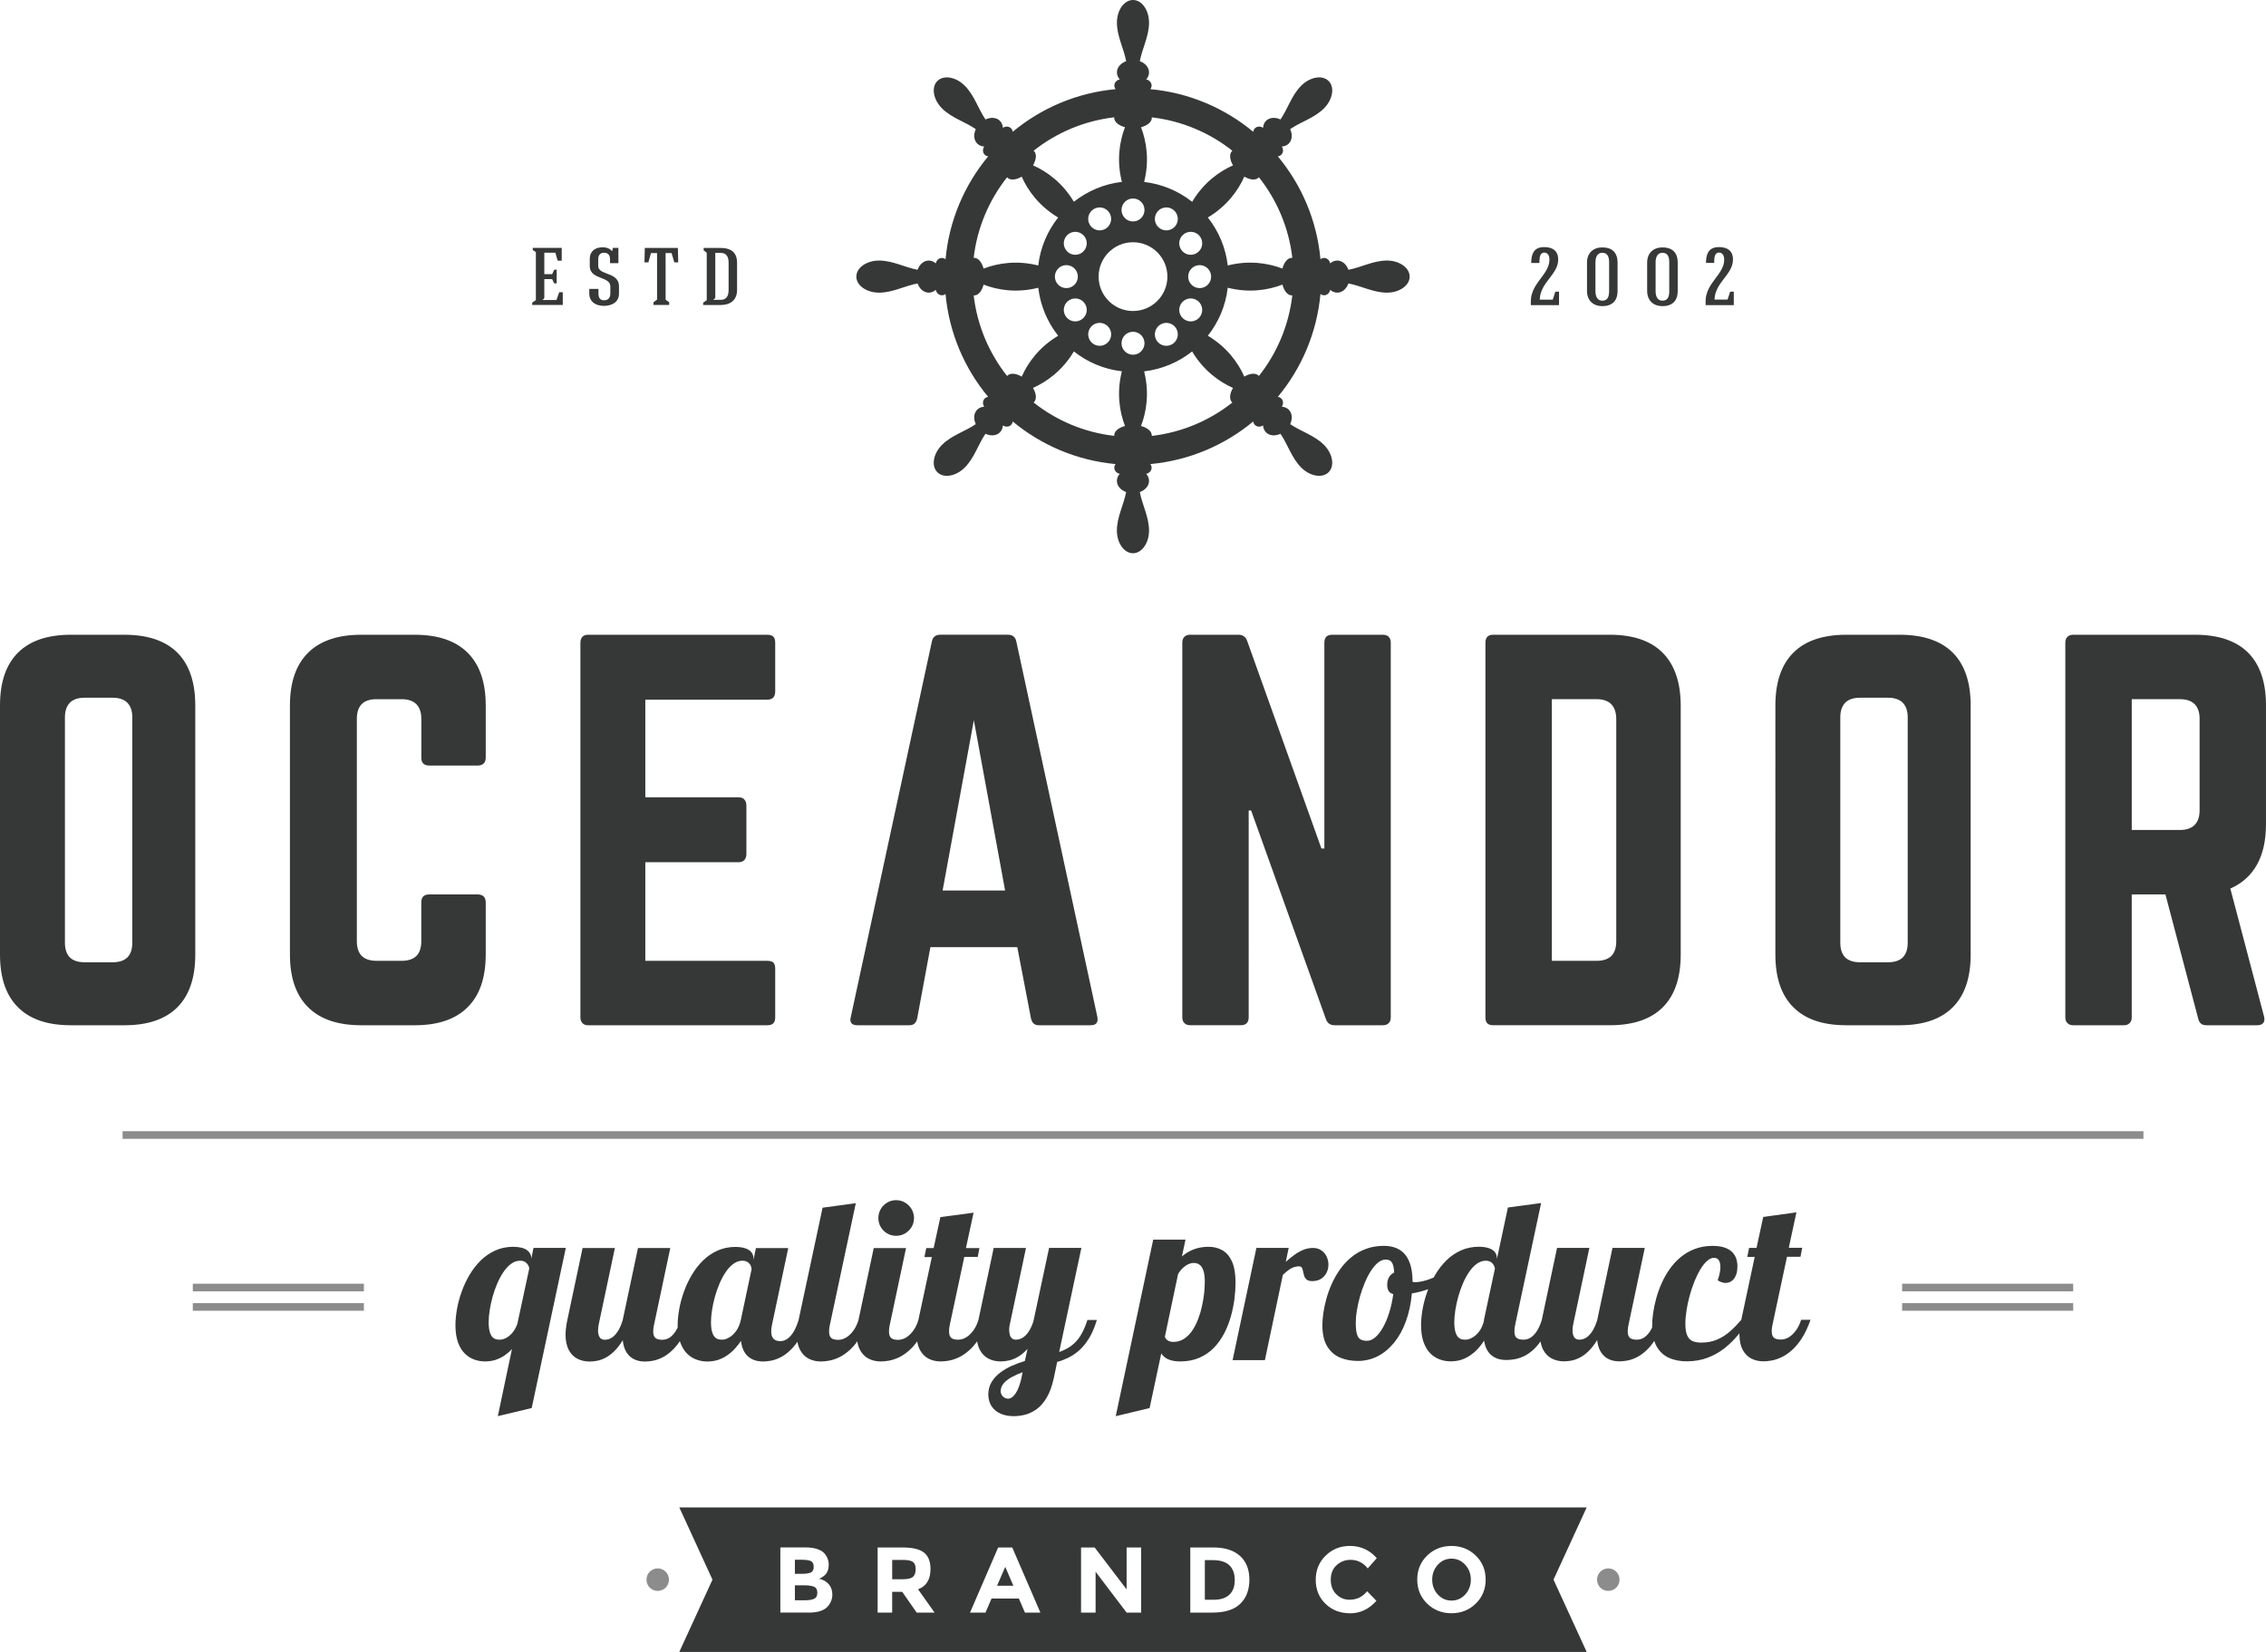 <?xml version="1.0" encoding="utf-8"?>
<!-- Generator: Adobe Illustrator 16.0.0, SVG Export Plug-In . SVG Version: 6.00 Build 0)  -->
<!DOCTYPE svg PUBLIC "-//W3C//DTD SVG 1.1//EN" "http://www.w3.org/Graphics/SVG/1.1/DTD/svg11.dtd">
<svg version="1.1" id="Layer_1" xmlns="http://www.w3.org/2000/svg" xmlns:xlink="http://www.w3.org/1999/xlink" x="0px" y="0px"
	 width="127.253px" height="92.787px" viewBox="0 0 127.253 92.787" enable-background="new 0 0 127.253 92.787"
	 xml:space="preserve">
<g>
	<path fill="#363837" d="M0,53.64c0.004,1.294,0.338,2.271,1.01,2.938c0.667,0.671,1.646,1.006,2.938,1.01h3.071
		c1.293-0.004,2.271-0.339,2.942-1.01c0.667-0.668,1.001-1.645,1.005-2.938V39.603c-0.004-1.293-0.338-2.271-1.005-2.943
		c-0.671-0.666-1.649-0.999-2.942-1.006H3.948c-1.293,0.007-2.271,0.34-2.938,1.006C0.338,37.331,0.004,38.31,0,39.603V53.64
		L0,53.64z M4.743,54.05c-0.356,0-0.63-0.09-0.818-0.269c-0.183-0.183-0.279-0.457-0.279-0.827V40.287
		c0-0.356,0.096-0.629,0.279-0.817c0.188-0.184,0.461-0.278,0.818-0.278h1.59c0.356,0,0.63,0.095,0.817,0.278
		c0.183,0.188,0.279,0.461,0.279,0.817v12.667c0,0.37-0.096,0.645-0.279,0.827C6.964,53.96,6.69,54.05,6.333,54.05H4.743
		L4.743,54.05z M27.277,39.603c-0.004-1.293-0.343-2.271-1.019-2.943c-0.672-0.666-1.65-0.999-2.93-1.006h-3.071
		c-1.292,0.007-2.275,0.34-2.952,1.006c-0.676,0.672-1.019,1.65-1.023,2.943V53.64c0.004,1.294,0.347,2.271,1.023,2.938
		c0.676,0.671,1.659,1.006,2.952,1.01h3.071c1.28-0.004,2.257-0.339,2.93-1.01c0.676-0.668,1.014-1.645,1.019-2.938v-2.96
		c0-0.138-0.041-0.247-0.114-0.325c-0.077-0.072-0.187-0.114-0.324-0.114h-2.742c-0.151,0-0.261,0.042-0.333,0.114
		c-0.069,0.078-0.105,0.188-0.105,0.325v2.193c0,0.368-0.096,0.645-0.279,0.827c-0.187,0.178-0.461,0.269-0.818,0.269h-1.426
		c-0.355,0-0.63-0.091-0.817-0.269c-0.183-0.183-0.279-0.459-0.279-0.827V40.369c0-0.356,0.091-0.63,0.27-0.816
		c0.182-0.185,0.458-0.279,0.827-0.279h1.426c0.357,0,0.631,0.095,0.818,0.279c0.183,0.187,0.279,0.46,0.279,0.816v2.194
		c0,0.137,0.036,0.247,0.105,0.319c0.073,0.077,0.182,0.118,0.333,0.118h2.742c0.138,0,0.247-0.041,0.324-0.118
		c0.073-0.072,0.114-0.183,0.114-0.319V39.603L27.277,39.603z M43.534,36.092c0-0.136-0.032-0.246-0.097-0.324
		c-0.068-0.071-0.183-0.114-0.343-0.114h-10.09c-0.123,0-0.224,0.043-0.296,0.114c-0.073,0.078-0.114,0.188-0.114,0.324v21.057
		c0,0.137,0.041,0.247,0.114,0.319c0.073,0.079,0.174,0.12,0.296,0.12h10.09c0.16,0,0.274-0.041,0.343-0.12
		c0.064-0.072,0.097-0.183,0.097-0.319v-2.741c0-0.151-0.032-0.26-0.097-0.334c-0.068-0.068-0.183-0.104-0.343-0.104H36.24v-5.538
		h5.237c0.137,0,0.247-0.042,0.32-0.119c0.077-0.081,0.119-0.195,0.119-0.348V45.25c0-0.15-0.042-0.265-0.119-0.348
		c-0.074-0.077-0.183-0.118-0.32-0.118H36.24v-5.483h6.854c0.16-0.006,0.274-0.047,0.343-0.133c0.064-0.081,0.097-0.197,0.097-0.333
		V36.092L43.534,36.092z M61.242,57.588c0.166,0,0.275-0.041,0.334-0.12c0.064-0.081,0.077-0.195,0.05-0.346l-4.551-21.085
		c-0.028-0.137-0.082-0.231-0.16-0.291c-0.082-0.064-0.183-0.093-0.306-0.093h-3.812c-0.124,0-0.224,0.028-0.306,0.093
		c-0.078,0.06-0.132,0.154-0.16,0.291l-4.551,21.085c-0.042,0.15-0.028,0.265,0.031,0.346c0.064,0.079,0.174,0.12,0.325,0.12h2.934
		c0.123,0,0.22-0.032,0.292-0.101c0.068-0.064,0.119-0.16,0.146-0.283l0.741-4.003h4.88l0.768,4.003
		c0.026,0.123,0.077,0.219,0.146,0.283c0.073,0.068,0.169,0.101,0.292,0.101H61.242L61.242,57.588z M56.444,50.02h-3.509
		l1.754-9.567L56.444,50.02L56.444,50.02z M74.812,35.653c-0.15,0-0.26,0.043-0.334,0.114c-0.068,0.078-0.105,0.188-0.105,0.324
		v11.571h-0.164L70.041,36.01c-0.041-0.122-0.105-0.214-0.187-0.269c-0.083-0.06-0.183-0.088-0.306-0.088h-2.714
		c-0.137,0-0.247,0.043-0.32,0.114c-0.077,0.078-0.119,0.188-0.119,0.324v21.057c0,0.137,0.042,0.247,0.119,0.319
		c0.073,0.079,0.183,0.12,0.32,0.12h2.851c0.151,0,0.261-0.041,0.334-0.12c0.068-0.072,0.104-0.183,0.104-0.319V45.525h0.137
		l4.196,11.706c0.041,0.123,0.104,0.215,0.187,0.27c0.082,0.06,0.183,0.087,0.306,0.087h2.714c0.138,0,0.247-0.041,0.325-0.12
		c0.074-0.072,0.114-0.183,0.114-0.319V36.092c0-0.136-0.041-0.246-0.114-0.324c-0.078-0.071-0.187-0.114-0.325-0.114H74.812
		L74.812,35.653z M83.418,57.148c0,0.151,0.037,0.262,0.105,0.334c0.073,0.068,0.183,0.105,0.333,0.105h6.581
		c1.293-0.004,2.271-0.339,2.943-1.01c0.667-0.668,1.001-1.645,1.005-2.938V39.63c-0.004-1.293-0.338-2.281-1.005-2.957
		c-0.672-0.676-1.65-1.013-2.943-1.02h-6.581c-0.15,0-0.26,0.043-0.333,0.114c-0.068,0.078-0.105,0.188-0.105,0.324V57.148
		L83.418,57.148z M87.147,53.969V39.273h2.522c0.356,0,0.63,0.095,0.817,0.283c0.183,0.188,0.279,0.471,0.279,0.84v12.477
		c0,0.368-0.096,0.645-0.279,0.827c-0.187,0.178-0.461,0.269-0.817,0.269H87.147L87.147,53.969z M99.701,53.64
		c0.005,1.294,0.339,2.271,1.01,2.938c0.667,0.671,1.645,1.006,2.938,1.01h3.071c1.293-0.004,2.271-0.339,2.943-1.01
		c0.668-0.668,1.001-1.645,1.005-2.938V39.603c-0.004-1.293-0.337-2.271-1.005-2.943c-0.672-0.666-1.649-0.999-2.943-1.006h-3.071
		c-1.293,0.007-2.271,0.34-2.938,1.006c-0.671,0.672-1.005,1.65-1.01,2.943V53.64L99.701,53.64z M104.444,54.05
		c-0.355,0-0.63-0.09-0.818-0.269c-0.182-0.183-0.279-0.457-0.279-0.827V40.287c0-0.356,0.097-0.629,0.279-0.817
		c0.188-0.184,0.462-0.278,0.818-0.278h1.591c0.356,0,0.63,0.095,0.818,0.278c0.182,0.188,0.279,0.461,0.279,0.817v12.667
		c0,0.37-0.097,0.645-0.279,0.827c-0.188,0.179-0.461,0.269-0.818,0.269H104.444L104.444,54.05z M127.253,39.603
		c-0.004-1.293-0.338-2.271-1.005-2.943c-0.672-0.666-1.65-0.999-2.944-1.006h-6.881c-0.138,0-0.247,0.043-0.32,0.114
		c-0.078,0.078-0.12,0.188-0.12,0.324v21.057c0,0.137,0.042,0.247,0.12,0.319c0.073,0.079,0.182,0.12,0.32,0.12h2.851
		c0.138,0,0.248-0.041,0.32-0.12c0.078-0.072,0.119-0.183,0.119-0.319V50.24h1.892l1.837,6.964c0.027,0.123,0.077,0.219,0.15,0.283
		c0.074,0.068,0.179,0.101,0.316,0.101h2.851c0.155,0,0.265-0.041,0.338-0.124c0.068-0.081,0.087-0.204,0.046-0.37l-1.893-7.184
		c0.658-0.288,1.157-0.735,1.494-1.339c0.339-0.602,0.508-1.361,0.508-2.279V39.603L127.253,39.603z M119.714,46.621v-7.348h2.714
		c0.356,0,0.63,0.095,0.818,0.279c0.183,0.187,0.278,0.46,0.278,0.816v5.156c0,0.354-0.096,0.629-0.278,0.812
		c-0.188,0.188-0.462,0.284-0.818,0.284H119.714z"/>
	<rect x="6.884" y="63.54" fill="#8C8C8C" width="113.486" height="0.427"/>
	<path fill="#8C8C8C" d="M10.828,72.106h9.607v0.427h-9.607V72.106L10.828,72.106z M106.819,72.106h9.606v0.427h-9.606V72.106
		L106.819,72.106z M106.819,73.198h9.606v0.427h-9.606V73.198L106.819,73.198z M10.828,73.198h9.607v0.427h-9.607V73.198z"/>
	<path fill="#363837" d="M29.961,70.096L29.835,70.7c0.002-0.198-0.077-0.359-0.241-0.48c-0.162-0.121-0.422-0.183-0.779-0.188
		c-0.366,0.003-0.7,0.072-1.002,0.208C27.51,70.378,27.24,70.562,27,70.797c-0.239,0.236-0.449,0.505-0.625,0.802
		c-0.179,0.302-0.328,0.616-0.446,0.946c-0.118,0.327-0.205,0.654-0.265,0.98c-0.058,0.325-0.087,0.631-0.087,0.918
		c0.001,0.373,0.048,0.69,0.14,0.948c0.092,0.261,0.218,0.47,0.376,0.628c0.157,0.159,0.336,0.273,0.535,0.345
		c0.2,0.074,0.408,0.107,0.624,0.107c0.214-0.003,0.411-0.032,0.592-0.092c0.182-0.062,0.349-0.145,0.5-0.249
		c0.149-0.103,0.285-0.221,0.407-0.353l-0.794,3.768l1.902-0.454l1.916-8.996H29.961L29.961,70.096z M99.019,68.356l-0.377,1.739
		h-0.417L98.123,70.6h0.417l-0.756,3.541c-0.208,0.241-0.42,0.457-0.637,0.648c-0.218,0.192-0.455,0.342-0.713,0.453
		c-0.257,0.113-0.55,0.169-0.88,0.172c-0.202,0.001-0.37-0.027-0.504-0.086s-0.235-0.164-0.301-0.318
		c-0.068-0.153-0.102-0.372-0.102-0.656c0-0.233,0.021-0.487,0.065-0.76c0.042-0.271,0.102-0.545,0.177-0.82
		c0.076-0.277,0.166-0.542,0.266-0.796c0.104-0.253,0.214-0.479,0.334-0.678c0.12-0.2,0.245-0.358,0.375-0.474
		c0.13-0.115,0.263-0.174,0.395-0.175c0.12,0.001,0.208,0.049,0.268,0.14c0.056,0.091,0.085,0.217,0.085,0.376
		c0,0.106-0.013,0.224-0.038,0.349c-0.025,0.123-0.063,0.256-0.113,0.395l0,0c0.075,0.05,0.15,0.089,0.224,0.113
		c0.076,0.025,0.146,0.038,0.216,0.038c0.123,0,0.235-0.034,0.336-0.102c0.101-0.068,0.181-0.17,0.239-0.307
		c0.062-0.136,0.091-0.305,0.093-0.512c0.002-0.147-0.019-0.287-0.061-0.426c-0.042-0.136-0.115-0.261-0.218-0.372
		c-0.104-0.109-0.246-0.197-0.429-0.263c-0.18-0.064-0.411-0.097-0.69-0.099c-0.365,0.002-0.695,0.059-0.994,0.173
		c-0.296,0.111-0.562,0.267-0.798,0.462c-0.233,0.194-0.438,0.419-0.617,0.671c-0.176,0.253-0.328,0.52-0.452,0.801
		c-0.126,0.281-0.227,0.565-0.304,0.851c-0.079,0.285-0.135,0.559-0.171,0.821c-0.038,0.26-0.054,0.496-0.054,0.707l0.001,0.095
		c-0.024,0.05-0.05,0.099-0.077,0.146c-0.096,0.164-0.209,0.298-0.34,0.395c-0.13,0.096-0.277,0.145-0.44,0.147
		c-0.177,0.001-0.307-0.032-0.391-0.101c-0.084-0.071-0.125-0.191-0.125-0.365c0-0.058,0.004-0.119,0.01-0.184
		c0.009-0.065,0.021-0.139,0.041-0.22l0.907-4.285h-1.814l-0.856,4.045c-0.063,0.212-0.142,0.4-0.236,0.567
		c-0.097,0.164-0.208,0.298-0.336,0.395c-0.127,0.096-0.273,0.145-0.437,0.147c-0.137-0.005-0.235-0.053-0.294-0.15
		c-0.057-0.097-0.086-0.219-0.084-0.367c0-0.057,0.002-0.114,0.008-0.173c0.007-0.055,0.017-0.116,0.03-0.179l0.907-4.285H87.44
		l-0.857,4.045c-0.063,0.212-0.143,0.4-0.239,0.567c-0.097,0.164-0.211,0.298-0.341,0.395c-0.13,0.096-0.276,0.145-0.44,0.147
		c-0.177,0.001-0.307-0.032-0.392-0.101c-0.083-0.071-0.125-0.191-0.125-0.365c0-0.058,0.004-0.119,0.01-0.184
		c0.009-0.065,0.021-0.139,0.04-0.22l1.45-6.805l-1.865,0.252l-0.618,2.897v-0.05c0-0.124-0.033-0.233-0.105-0.33
		s-0.181-0.173-0.332-0.228c-0.151-0.056-0.344-0.083-0.583-0.086c-0.365,0.003-0.699,0.072-1.002,0.208
		c-0.302,0.138-0.574,0.321-0.812,0.557c-0.239,0.236-0.449,0.505-0.625,0.802c-0.032,0.055-0.063,0.108-0.093,0.163
		c-0.135,0.059-0.27,0.108-0.406,0.15c-0.231,0.071-0.443,0.109-0.64,0.111c-0.019,0-0.04,0-0.065-0.003
		c-0.023-0.003-0.049-0.009-0.074-0.021c0-0.664-0.132-1.163-0.399-1.505c-0.269-0.339-0.672-0.51-1.214-0.512
		c-0.37,0.002-0.706,0.059-1.008,0.173c-0.302,0.111-0.573,0.265-0.811,0.462c-0.239,0.194-0.449,0.419-0.629,0.67
		c-0.181,0.253-0.334,0.519-0.462,0.801c-0.129,0.28-0.232,0.563-0.311,0.847c-0.08,0.284-0.138,0.558-0.176,0.817
		c-0.036,0.26-0.055,0.494-0.055,0.703c0.004,0.478,0.09,0.861,0.262,1.156c0.172,0.291,0.407,0.506,0.71,0.639
		c0.302,0.134,0.648,0.198,1.043,0.197c0.389-0.003,0.754-0.092,1.096-0.265c0.34-0.176,0.646-0.429,0.916-0.759
		c0.269-0.33,0.49-0.726,0.662-1.195c0.172-0.467,0.286-0.991,0.338-1.574c0.309-0.051,0.603-0.127,0.88-0.226l0.037-0.013
		c-0.017,0.043-0.033,0.085-0.048,0.129c-0.118,0.327-0.206,0.654-0.265,0.98c-0.058,0.325-0.088,0.631-0.088,0.918
		c0.002,0.373,0.048,0.69,0.141,0.948c0.092,0.261,0.218,0.47,0.375,0.628c0.158,0.159,0.336,0.273,0.535,0.345
		c0.2,0.074,0.408,0.107,0.625,0.107c0.223-0.003,0.428-0.035,0.615-0.099c0.187-0.064,0.356-0.154,0.51-0.266
		c0.153-0.107,0.292-0.232,0.414-0.369c0.122-0.138,0.231-0.28,0.326-0.426c0.052,0.355,0.187,0.624,0.398,0.806
		c0.214,0.185,0.493,0.277,0.836,0.277c0.137,0.003,0.29-0.01,0.455-0.038c0.166-0.026,0.341-0.082,0.523-0.163
		c0.183-0.084,0.366-0.208,0.548-0.372c0.139-0.125,0.275-0.281,0.407-0.47c0.029,0.18,0.079,0.336,0.149,0.47
		c0.12,0.222,0.28,0.386,0.484,0.492c0.201,0.104,0.43,0.157,0.684,0.157c0.132,0.001,0.275-0.014,0.427-0.043
		c0.151-0.028,0.307-0.086,0.469-0.169c0.161-0.081,0.323-0.204,0.486-0.361c0.165-0.16,0.326-0.368,0.484-0.623
		c0.039,0.393,0.168,0.688,0.382,0.889c0.216,0.206,0.503,0.305,0.865,0.308c0.136,0.001,0.289-0.014,0.456-0.047
		c0.165-0.03,0.339-0.092,0.522-0.183c0.183-0.09,0.365-0.223,0.548-0.396c0.148-0.139,0.293-0.312,0.433-0.521
		c0.034,0.107,0.076,0.205,0.125,0.296c0.162,0.293,0.391,0.51,0.685,0.647c0.292,0.136,0.638,0.204,1.036,0.203
		c0.417-0.005,0.799-0.07,1.146-0.202c0.346-0.13,0.662-0.307,0.945-0.528c0.283-0.223,0.538-0.472,0.764-0.749l0.081-0.099l0,0.065
		c0.002,0.354,0.062,0.639,0.18,0.863c0.12,0.222,0.28,0.386,0.483,0.492c0.202,0.104,0.431,0.157,0.685,0.157
		c0.136,0.001,0.294-0.014,0.468-0.047c0.175-0.03,0.357-0.092,0.55-0.183c0.193-0.09,0.387-0.223,0.582-0.396
		c0.195-0.171,0.382-0.396,0.561-0.676c0.179-0.278,0.34-0.621,0.485-1.03h-0.529c-0.065,0.212-0.153,0.4-0.269,0.567
		c-0.116,0.164-0.246,0.298-0.395,0.395c-0.149,0.096-0.305,0.145-0.471,0.147c-0.176,0.001-0.306-0.032-0.391-0.101
		c-0.083-0.071-0.125-0.191-0.125-0.365c0-0.058,0.004-0.119,0.01-0.184c0.009-0.065,0.021-0.139,0.041-0.22l0.807-3.781h0.756
		l0.1-0.504h-0.755l0.428-1.99L99.019,68.356L99.019,68.356z M83.333,74.203c-0.06,0.23-0.146,0.424-0.263,0.581
		c-0.118,0.154-0.243,0.27-0.382,0.347c-0.138,0.077-0.269,0.119-0.389,0.119c-0.058,0.001-0.124-0.005-0.193-0.018
		c-0.071-0.015-0.14-0.05-0.207-0.111c-0.066-0.059-0.12-0.157-0.162-0.292c-0.044-0.135-0.065-0.322-0.067-0.562
		c0-0.199,0.019-0.423,0.057-0.668c0.039-0.244,0.091-0.495,0.162-0.754c0.072-0.259,0.16-0.507,0.263-0.75
		c0.103-0.238,0.217-0.457,0.351-0.648c0.13-0.193,0.272-0.347,0.431-0.459c0.155-0.113,0.323-0.172,0.501-0.173
		c0.124,0.001,0.222,0.029,0.296,0.079c0.073,0.053,0.125,0.112,0.159,0.178c0.034,0.07,0.052,0.131,0.061,0.184l-0.617,2.886
		V74.203L83.333,74.203z M76.781,75.312c-0.16,0.002-0.286-0.023-0.38-0.08c-0.095-0.057-0.163-0.158-0.202-0.307
		c-0.043-0.149-0.062-0.358-0.062-0.635c0-0.207,0.021-0.438,0.062-0.689c0.042-0.253,0.101-0.511,0.174-0.778
		c0.075-0.264,0.164-0.519,0.268-0.766c0.102-0.246,0.215-0.467,0.342-0.664c0.124-0.194,0.255-0.351,0.396-0.467
		c0.141-0.115,0.286-0.174,0.435-0.177c0.161-0.001,0.279,0.053,0.353,0.167c0.073,0.116,0.115,0.303,0.125,0.565
		c-0.116,0.05-0.208,0.132-0.279,0.245s-0.109,0.259-0.111,0.435c-0.002,0.128,0.021,0.239,0.071,0.336
		c0.048,0.095,0.139,0.159,0.269,0.192c-0.05,0.374-0.125,0.72-0.227,1.039c-0.098,0.315-0.214,0.594-0.349,0.83
		c-0.132,0.235-0.275,0.422-0.426,0.553C77.089,75.242,76.936,75.31,76.781,75.312L76.781,75.312L76.781,75.312z M70.556,70.096
		h1.814l-0.164,0.781c0.147-0.128,0.298-0.253,0.458-0.372c0.157-0.116,0.323-0.214,0.5-0.291c0.176-0.075,0.365-0.115,0.567-0.118
		c0.188,0.003,0.349,0.049,0.477,0.139c0.131,0.091,0.227,0.206,0.294,0.35c0.065,0.142,0.099,0.295,0.099,0.457
		c0,0.149-0.032,0.294-0.099,0.435c-0.066,0.139-0.164,0.254-0.299,0.345c-0.134,0.09-0.304,0.136-0.51,0.14
		c-0.139-0.001-0.241-0.03-0.311-0.086c-0.067-0.056-0.115-0.122-0.143-0.207c-0.025-0.082-0.046-0.164-0.061-0.245
		c-0.012-0.083-0.034-0.151-0.063-0.206c-0.03-0.055-0.079-0.084-0.153-0.087c-0.125,0-0.237,0.022-0.336,0.059
		c-0.101,0.041-0.197,0.096-0.29,0.167c-0.093,0.071-0.191,0.157-0.294,0.254l-1.008,4.787h-1.814L70.556,70.096L70.556,70.096z
		 M64.761,69.63l-2.104,9.916l1.902-0.454l0.656-3.075c0.046,0.083,0.111,0.156,0.199,0.226c0.089,0.067,0.202,0.122,0.344,0.163
		c0.143,0.043,0.319,0.063,0.527,0.066c0.407-0.003,0.767-0.073,1.08-0.212c0.31-0.137,0.582-0.326,0.81-0.562
		c0.229-0.239,0.42-0.509,0.578-0.812c0.155-0.302,0.279-0.621,0.372-0.952c0.092-0.332,0.16-0.663,0.201-0.99
		c0.041-0.327,0.059-0.634,0.059-0.92c-0.002-0.497-0.072-0.891-0.208-1.183c-0.137-0.291-0.319-0.5-0.55-0.625
		c-0.231-0.126-0.489-0.188-0.779-0.184c-0.315,0.003-0.592,0.056-0.836,0.154s-0.456,0.229-0.638,0.389l0.201-0.945H64.761
		L64.761,69.63z M65.895,75.375c-0.143-0.004-0.254-0.032-0.33-0.091c-0.076-0.061-0.125-0.125-0.149-0.197l0.743-3.529
		c0.082-0.135,0.172-0.247,0.271-0.339c0.099-0.092,0.2-0.161,0.303-0.21c0.105-0.045,0.204-0.068,0.296-0.068
		c0.06-0.002,0.125,0.006,0.195,0.028c0.069,0.019,0.139,0.062,0.206,0.131c0.065,0.067,0.12,0.172,0.162,0.313
		c0.044,0.142,0.064,0.331,0.066,0.573c0,0.199-0.013,0.42-0.038,0.661c-0.027,0.24-0.069,0.489-0.126,0.743
		c-0.056,0.255-0.13,0.497-0.222,0.732c-0.09,0.238-0.202,0.447-0.333,0.638c-0.13,0.187-0.28,0.336-0.455,0.446
		C66.312,75.316,66.115,75.373,65.895,75.375L65.895,75.375z M58.914,70.096h1.814l-1.247,5.847c0.254-0.09,0.481-0.206,0.674-0.346
		c0.195-0.144,0.368-0.331,0.517-0.562c0.146-0.234,0.281-0.529,0.396-0.894h0.529c-0.123,0.413-0.272,0.76-0.444,1.039
		c-0.175,0.278-0.362,0.509-0.562,0.683c-0.201,0.174-0.407,0.311-0.615,0.409c-0.209,0.1-0.411,0.176-0.608,0.226l-0.189,0.907
		c-0.097,0.446-0.229,0.812-0.396,1.095s-0.357,0.499-0.567,0.653c-0.209,0.149-0.428,0.255-0.653,0.312
		c-0.222,0.055-0.441,0.083-0.651,0.081c-0.26,0-0.496-0.045-0.708-0.134c-0.212-0.092-0.382-0.229-0.509-0.408
		c-0.125-0.181-0.19-0.408-0.195-0.681c0.004-0.265,0.065-0.497,0.189-0.699c0.123-0.201,0.284-0.378,0.483-0.527
		c0.201-0.15,0.422-0.277,0.661-0.384c0.242-0.107,0.48-0.196,0.72-0.266l0.151-0.682c-0.176,0.195-0.355,0.345-0.531,0.445
		c-0.178,0.104-0.351,0.173-0.517,0.208c-0.166,0.038-0.321,0.054-0.464,0.053c-0.254,0-0.483-0.053-0.685-0.157
		c-0.204-0.106-0.363-0.271-0.481-0.492c-0.072-0.137-0.123-0.297-0.152-0.479c-0.144,0.2-0.292,0.367-0.445,0.503
		c-0.196,0.173-0.389,0.306-0.583,0.396c-0.193,0.091-0.375,0.152-0.549,0.183c-0.175,0.033-0.333,0.048-0.469,0.047
		c-0.254,0-0.483-0.053-0.685-0.157c-0.204-0.106-0.363-0.271-0.483-0.492c-0.071-0.137-0.123-0.297-0.151-0.479
		c-0.143,0.201-0.292,0.367-0.445,0.503c-0.196,0.173-0.389,0.306-0.583,0.396c-0.193,0.091-0.375,0.152-0.55,0.183
		c-0.174,0.033-0.332,0.048-0.468,0.047c-0.254,0-0.483-0.053-0.685-0.157c-0.204-0.106-0.363-0.271-0.483-0.492
		c-0.072-0.137-0.123-0.297-0.151-0.479c-0.144,0.201-0.292,0.367-0.446,0.503c-0.195,0.173-0.388,0.306-0.582,0.396
		c-0.193,0.091-0.375,0.152-0.55,0.183c-0.174,0.033-0.332,0.048-0.468,0.047c-0.254,0-0.483-0.053-0.685-0.157
		c-0.204-0.106-0.363-0.271-0.483-0.492c-0.069-0.131-0.119-0.284-0.148-0.46c-0.132,0.193-0.27,0.354-0.408,0.484
		c-0.183,0.173-0.365,0.306-0.548,0.396c-0.183,0.091-0.357,0.152-0.523,0.183c-0.167,0.033-0.319,0.048-0.456,0.047
		c-0.355-0.003-0.641-0.101-0.854-0.297c-0.212-0.197-0.34-0.482-0.38-0.862c-0.097,0.146-0.208,0.288-0.332,0.426
		c-0.124,0.137-0.265,0.262-0.418,0.369c-0.153,0.111-0.326,0.201-0.512,0.266c-0.187,0.063-0.393,0.096-0.616,0.099
		c-0.216,0-0.424-0.033-0.624-0.107c-0.2-0.071-0.377-0.186-0.536-0.345c-0.158-0.158-0.283-0.367-0.375-0.628l-0.022-0.064
		c-0.14,0.208-0.284,0.381-0.432,0.52c-0.183,0.173-0.365,0.306-0.548,0.396c-0.183,0.091-0.357,0.152-0.523,0.183
		c-0.166,0.033-0.319,0.048-0.456,0.047c-0.361-0.003-0.649-0.102-0.865-0.308c-0.214-0.201-0.342-0.496-0.382-0.889
		c-0.157,0.255-0.319,0.463-0.483,0.623c-0.164,0.157-0.325,0.28-0.487,0.361c-0.162,0.083-0.317,0.141-0.468,0.169
		c-0.151,0.029-0.294,0.044-0.427,0.043c-0.253,0-0.483-0.053-0.685-0.157c-0.203-0.106-0.363-0.271-0.483-0.492
		c-0.118-0.225-0.179-0.51-0.181-0.863c0-0.119,0.009-0.247,0.028-0.386c0.016-0.137,0.042-0.282,0.073-0.433l0.857-4.045h1.814
		l-0.907,4.285c-0.012,0.062-0.023,0.124-0.029,0.179c-0.006,0.059-0.009,0.116-0.009,0.173c-0.001,0.148,0.028,0.271,0.084,0.367
		c0.059,0.098,0.157,0.146,0.294,0.15c0.164-0.003,0.308-0.052,0.437-0.147c0.128-0.097,0.239-0.23,0.335-0.395
		c0.095-0.167,0.172-0.355,0.235-0.567l0.857-4.045h1.814l-0.907,4.285c-0.019,0.081-0.032,0.154-0.041,0.22
		c-0.006,0.064-0.011,0.126-0.011,0.184c0,0.174,0.042,0.294,0.126,0.365c0.084,0.068,0.214,0.102,0.39,0.101
		c0.164-0.003,0.312-0.052,0.441-0.147c0.13-0.097,0.243-0.23,0.339-0.395c0.028-0.047,0.054-0.096,0.079-0.146
		c-0.001-0.039-0.002-0.079-0.002-0.118c0-0.287,0.029-0.593,0.089-0.918c0.058-0.326,0.146-0.653,0.264-0.98
		c0.118-0.33,0.267-0.645,0.445-0.946c0.176-0.297,0.386-0.565,0.626-0.802c0.239-0.235,0.51-0.419,0.812-0.557
		c0.303-0.136,0.636-0.205,1.001-0.208c0.239,0.003,0.433,0.03,0.583,0.086c0.152,0.055,0.261,0.131,0.333,0.228
		c0.071,0.097,0.104,0.206,0.104,0.33v0.087l0.139-0.667h1.815l-0.908,4.285c-0.018,0.081-0.031,0.154-0.039,0.22
		c-0.007,0.064-0.01,0.126-0.01,0.184c0,0.175,0.042,0.31,0.125,0.402s0.214,0.138,0.391,0.138c0.164-0.002,0.311-0.059,0.441-0.168
		c0.13-0.106,0.243-0.25,0.34-0.428c0.097-0.179,0.176-0.376,0.24-0.588l1.348-6.312l1.865-0.252l-1.45,6.805
		c-0.019,0.081-0.032,0.154-0.04,0.22c-0.006,0.064-0.01,0.126-0.01,0.184c0,0.174,0.042,0.294,0.125,0.365
		c0.084,0.068,0.214,0.102,0.391,0.101c0.166-0.003,0.321-0.052,0.47-0.147c0.149-0.097,0.28-0.23,0.396-0.395
		c0.115-0.167,0.203-0.355,0.268-0.567l0.857-4.045h1.814l-0.907,4.285c-0.02,0.081-0.032,0.154-0.04,0.22
		c-0.007,0.064-0.01,0.126-0.01,0.184c0,0.174,0.042,0.294,0.125,0.365c0.084,0.068,0.214,0.102,0.391,0.101
		c0.166-0.003,0.32-0.052,0.47-0.147c0.149-0.097,0.28-0.23,0.395-0.395c0.116-0.167,0.205-0.355,0.268-0.567l0.757-3.541h-0.416
		l0.101-0.504h0.416l0.378-1.739l1.865-0.251l-0.429,1.99h0.756L54.908,70.6h-0.756l-0.806,3.781
		c-0.019,0.081-0.031,0.154-0.04,0.22c-0.006,0.064-0.01,0.126-0.01,0.184c0,0.174,0.042,0.294,0.125,0.365
		c0.084,0.068,0.214,0.102,0.391,0.101c0.166-0.003,0.321-0.052,0.47-0.147c0.149-0.097,0.28-0.23,0.396-0.395
		c0.115-0.167,0.204-0.355,0.268-0.567l0.857-4.045h1.814l-0.907,4.285c-0.013,0.049-0.023,0.102-0.029,0.156
		c-0.006,0.056-0.008,0.108-0.008,0.157c0,0.1,0.01,0.189,0.033,0.273c0.022,0.085,0.063,0.15,0.118,0.202
		c0.054,0.053,0.13,0.077,0.227,0.08c0.155-0.003,0.295-0.047,0.42-0.138c0.124-0.087,0.233-0.209,0.327-0.365
		c0.095-0.154,0.173-0.332,0.236-0.53L58.914,70.096L58.914,70.096z M56.193,78.147c0,0.06,0.017,0.123,0.05,0.188
		c0.031,0.062,0.08,0.117,0.143,0.158c0.065,0.045,0.143,0.068,0.235,0.07c0.088,0,0.179-0.042,0.271-0.126
		c0.09-0.084,0.176-0.208,0.256-0.374s0.147-0.375,0.204-0.622l0.075-0.364c-0.218,0.078-0.419,0.169-0.604,0.271
		c-0.188,0.102-0.338,0.219-0.454,0.349C56.256,77.83,56.198,77.979,56.193,78.147L56.193,78.147z M49.326,68.421
		c0.003,0.188,0.046,0.354,0.135,0.503c0.087,0.148,0.208,0.269,0.357,0.357c0.149,0.087,0.316,0.133,0.503,0.136
		c0.187-0.003,0.357-0.049,0.508-0.136c0.151-0.089,0.271-0.209,0.361-0.357c0.09-0.148,0.137-0.315,0.139-0.503
		c-0.002-0.188-0.049-0.357-0.139-0.509c-0.09-0.151-0.21-0.271-0.361-0.36c-0.151-0.091-0.321-0.137-0.508-0.14
		c-0.187,0.003-0.354,0.049-0.503,0.14c-0.15,0.089-0.27,0.209-0.357,0.36C49.373,68.063,49.329,68.233,49.326,68.421L49.326,68.421
		z M41.691,70.814c-0.178,0.001-0.346,0.06-0.501,0.173c-0.157,0.112-0.3,0.266-0.431,0.459c-0.132,0.191-0.247,0.41-0.35,0.648
		c-0.104,0.243-0.191,0.491-0.263,0.75c-0.071,0.259-0.124,0.51-0.162,0.754c-0.038,0.245-0.057,0.469-0.057,0.668
		c0.002,0.24,0.023,0.428,0.067,0.562c0.042,0.135,0.097,0.233,0.162,0.292c0.067,0.062,0.136,0.097,0.208,0.111
		c0.069,0.013,0.134,0.019,0.193,0.018c0.126,0,0.258-0.043,0.399-0.128c0.143-0.081,0.271-0.204,0.391-0.369
		c0.117-0.165,0.202-0.368,0.256-0.612l0.604-2.848c0-0.055-0.015-0.117-0.044-0.19c-0.031-0.075-0.084-0.142-0.16-0.198
		C41.929,70.849,41.824,70.815,41.691,70.814L41.691,70.814z M29.206,70.814c0.122,0.001,0.219,0.026,0.29,0.077
		c0.073,0.049,0.128,0.107,0.164,0.173c0.034,0.064,0.055,0.126,0.063,0.179l-0.668,3.11c-0.069,0.197-0.16,0.364-0.271,0.497
		c-0.111,0.132-0.23,0.231-0.356,0.299c-0.124,0.067-0.244,0.101-0.355,0.101c-0.06,0.001-0.125-0.005-0.194-0.018
		c-0.071-0.015-0.141-0.05-0.208-0.111c-0.065-0.059-0.12-0.157-0.162-0.292c-0.044-0.135-0.066-0.322-0.067-0.562
		c0-0.199,0.019-0.423,0.057-0.668c0.038-0.244,0.091-0.495,0.162-0.754c0.071-0.259,0.16-0.507,0.263-0.75
		c0.103-0.238,0.219-0.457,0.351-0.648c0.13-0.193,0.273-0.347,0.43-0.459C28.858,70.874,29.027,70.815,29.206,70.814z"/>
	<path fill-rule="evenodd" clip-rule="evenodd" fill="#363837" d="M62.652,5.008c-2.188,0.2-4.185,1.068-5.782,2.396
		c-0.008-0.074-0.038-0.145-0.092-0.198l0,0c-0.118-0.117-0.31-0.124-0.458-0.027c-0.008-0.149-0.062-0.287-0.167-0.392
		c-0.196-0.195-0.516-0.216-0.811-0.077c-0.412-0.603-0.625-1.358-1.161-1.894c-0.498-0.5-1.189-0.618-1.541-0.266
		c-0.353,0.352-0.234,1.043,0.265,1.542c0.535,0.536,1.291,0.747,1.894,1.162c-0.137,0.294-0.118,0.612,0.079,0.81
		c0.104,0.104,0.241,0.159,0.392,0.166c-0.098,0.148-0.091,0.34,0.027,0.459l0,0c0.054,0.054,0.125,0.084,0.198,0.092
		c-1.329,1.599-2.196,3.593-2.396,5.782c-0.059-0.047-0.128-0.074-0.206-0.074l0,0c-0.166,0-0.306,0.132-0.343,0.306
		c-0.112-0.102-0.247-0.16-0.394-0.16c-0.277,0-0.517,0.212-0.628,0.519c-0.719-0.136-1.403-0.519-2.161-0.519
		c-0.705,0-1.277,0.405-1.277,0.903c0,0.499,0.572,0.901,1.277,0.901c0.757,0,1.442-0.383,2.161-0.517
		c0.111,0.306,0.351,0.517,0.628,0.517c0.147,0,0.282-0.059,0.394-0.158c0.038,0.175,0.178,0.305,0.343,0.305l0,0
		c0.076,0,0.147-0.027,0.205-0.073c0.2,2.188,1.067,4.184,2.396,5.781c-0.074,0.007-0.145,0.038-0.198,0.094l0,0
		c-0.118,0.116-0.125,0.308-0.027,0.458c-0.151,0.008-0.288,0.062-0.392,0.166c-0.197,0.195-0.216,0.516-0.079,0.812
		c-0.603,0.411-1.358,0.625-1.894,1.16c-0.499,0.5-0.618,1.188-0.265,1.541c0.352,0.353,1.043,0.233,1.541-0.264
		c0.536-0.537,0.749-1.291,1.161-1.895c0.295,0.137,0.615,0.118,0.811-0.079c0.104-0.104,0.158-0.241,0.167-0.39
		c0.148,0.096,0.341,0.09,0.458-0.027l0,0c0.054-0.055,0.084-0.125,0.092-0.198c1.599,1.328,3.594,2.194,5.782,2.396
		c-0.046,0.058-0.074,0.129-0.074,0.204l0,0c0,0.166,0.131,0.308,0.305,0.344c-0.1,0.112-0.16,0.248-0.16,0.395
		c0,0.278,0.212,0.517,0.519,0.628c-0.135,0.718-0.519,1.403-0.519,2.161c0,0.704,0.404,1.276,0.903,1.276
		c0.498,0,0.902-0.572,0.902-1.276c0-0.758-0.383-1.443-0.518-2.161c0.306-0.111,0.518-0.35,0.518-0.628
		c0-0.146-0.059-0.282-0.159-0.395c0.173-0.036,0.304-0.178,0.304-0.344l0,0c0-0.075-0.027-0.146-0.074-0.204
		c2.189-0.201,4.185-1.067,5.782-2.396c0.008,0.073,0.039,0.144,0.093,0.198l0,0c0.118,0.117,0.31,0.123,0.458,0.027
		c0.009,0.148,0.063,0.286,0.166,0.39c0.198,0.197,0.516,0.216,0.812,0.079c0.412,0.604,0.625,1.357,1.162,1.895
		c0.498,0.497,1.189,0.616,1.541,0.264s0.233-1.041-0.265-1.541c-0.536-0.535-1.291-0.749-1.894-1.16
		c0.138-0.296,0.118-0.616-0.079-0.812c-0.103-0.104-0.24-0.158-0.391-0.166c0.097-0.15,0.091-0.342-0.027-0.458l0,0
		c-0.054-0.056-0.124-0.087-0.198-0.094c1.329-1.599,2.195-3.594,2.396-5.782c0.058,0.047,0.129,0.074,0.205,0.074l0,0
		c0.167,0,0.307-0.13,0.343-0.305c0.113,0.1,0.248,0.158,0.394,0.158c0.278,0,0.518-0.211,0.629-0.517
		c0.718,0.134,1.403,0.517,2.161,0.517c0.705,0,1.277-0.402,1.277-0.901c0-0.498-0.572-0.903-1.277-0.903
		c-0.758,0-1.443,0.383-2.161,0.519c-0.111-0.307-0.351-0.519-0.629-0.519c-0.146,0-0.281,0.059-0.394,0.16
		c-0.037-0.174-0.177-0.306-0.343-0.306l0,0c-0.076,0-0.147,0.027-0.205,0.074c-0.199-2.189-1.066-4.184-2.396-5.782
		c0.074-0.008,0.144-0.038,0.198-0.092l0,0c0.118-0.119,0.125-0.311,0.027-0.459c0.15-0.007,0.288-0.062,0.391-0.166
		c0.197-0.197,0.217-0.516,0.079-0.81c0.603-0.415,1.358-0.626,1.894-1.162c0.499-0.499,0.617-1.19,0.265-1.542
		c-0.352-0.353-1.043-0.234-1.541,0.266c-0.537,0.535-0.75,1.291-1.162,1.894c-0.296-0.139-0.614-0.118-0.812,0.077
		c-0.103,0.104-0.157,0.242-0.166,0.392c-0.148-0.097-0.34-0.09-0.458,0.027l0,0c-0.054,0.054-0.085,0.124-0.093,0.198
		c-1.598-1.328-3.593-2.196-5.782-2.396c0.046-0.057,0.074-0.128,0.074-0.204l0,0c0-0.167-0.131-0.307-0.304-0.344
		c0.1-0.111,0.159-0.247,0.159-0.394c0-0.277-0.212-0.519-0.518-0.63c0.135-0.717,0.518-1.402,0.518-2.159
		C64.529,0.571,64.125,0,63.627,0c-0.499,0-0.903,0.571-0.903,1.277c0,0.757,0.384,1.442,0.519,2.159
		c-0.306,0.111-0.519,0.353-0.519,0.63c0,0.146,0.06,0.282,0.16,0.394c-0.174,0.037-0.305,0.177-0.305,0.344l0,0
		C62.579,4.88,62.606,4.951,62.652,5.008L62.652,5.008z M63.627,13.607c1.066,0,1.931,0.864,1.931,1.931
		c0,1.065-0.865,1.931-1.931,1.931c-1.067,0-1.931-0.865-1.931-1.931C61.696,14.472,62.56,13.607,63.627,13.607L63.627,13.607z
		 M67.427,13.343c0.178,0.309,0.073,0.703-0.237,0.882c-0.308,0.179-0.703,0.073-0.88-0.237c-0.178-0.309-0.073-0.702,0.236-0.88
		S67.249,13.035,67.427,13.343L67.427,13.343z M65.821,11.737c0.308,0.179,0.414,0.573,0.237,0.882
		c-0.179,0.308-0.573,0.413-0.881,0.235c-0.309-0.178-0.414-0.571-0.236-0.88C65.118,11.664,65.512,11.559,65.821,11.737
		L65.821,11.737z M63.627,11.149c0.356,0,0.645,0.289,0.645,0.645c0,0.357-0.288,0.645-0.645,0.645s-0.645-0.287-0.645-0.645
		C62.982,11.438,63.271,11.149,63.627,11.149L63.627,11.149z M61.432,11.737c0.309-0.179,0.704-0.071,0.881,0.237
		c0.178,0.309,0.072,0.702-0.236,0.88c-0.308,0.178-0.702,0.072-0.881-0.235C61.019,12.311,61.124,11.916,61.432,11.737
		L61.432,11.737z M59.827,13.343c0.177-0.308,0.572-0.413,0.88-0.235c0.308,0.178,0.415,0.571,0.236,0.88
		c-0.177,0.311-0.572,0.416-0.88,0.237C59.754,14.046,59.649,13.651,59.827,13.343L59.827,13.343z M59.239,15.538
		c0-0.356,0.289-0.646,0.645-0.646c0.356,0,0.645,0.289,0.645,0.646c0,0.355-0.289,0.645-0.645,0.645
		C59.527,16.183,59.239,15.894,59.239,15.538L59.239,15.538z M59.827,17.731c-0.178-0.309-0.073-0.703,0.236-0.881
		c0.308-0.178,0.703-0.072,0.88,0.236c0.179,0.309,0.072,0.703-0.236,0.88C60.399,18.146,60.004,18.04,59.827,17.731L59.827,17.731z
		 M61.433,19.338c-0.308-0.179-0.414-0.573-0.236-0.882c0.179-0.308,0.572-0.413,0.88-0.234c0.31,0.179,0.415,0.571,0.236,0.881
		C62.136,19.41,61.741,19.517,61.433,19.338L61.433,19.338z M63.627,19.925c-0.356,0-0.645-0.287-0.645-0.645
		c0-0.355,0.289-0.645,0.645-0.645s0.645,0.289,0.645,0.645C64.271,19.638,63.983,19.925,63.627,19.925L63.627,19.925z
		 M65.821,19.338c-0.309,0.179-0.703,0.072-0.881-0.235c-0.178-0.31-0.072-0.702,0.236-0.881c0.308-0.179,0.703-0.073,0.881,0.234
		C66.235,18.765,66.129,19.159,65.821,19.338L65.821,19.338z M67.427,17.731c-0.178,0.309-0.573,0.414-0.881,0.235
		c-0.309-0.177-0.414-0.571-0.236-0.88c0.178-0.31,0.573-0.414,0.881-0.236C67.5,17.028,67.605,17.423,67.427,17.731L67.427,17.731z
		 M68.015,15.538c0,0.355-0.289,0.645-0.646,0.645c-0.355,0-0.644-0.289-0.644-0.645c0-0.356,0.289-0.646,0.644-0.646
		C67.727,14.893,68.015,15.182,68.015,15.538L68.015,15.538z M60.306,11.334c-0.628-1.055-1.502-1.696-2.295-2.048
		c0.187-0.319,0.22-0.637,0.054-0.802c-0.006-0.006-0.013-0.011-0.019-0.018c1.274-1.008,2.828-1.678,4.526-1.877
		c0,0.009-0.001,0.021-0.001,0.028c0,0.233,0.248,0.434,0.606,0.527c-0.312,0.81-0.476,1.881-0.175,3.072
		C61.991,10.334,61.065,10.735,60.306,11.334L60.306,11.334z M56.555,9.958c0.006,0.006,0.011,0.013,0.018,0.019
		c0.166,0.165,0.483,0.133,0.802-0.054c0.351,0.791,0.993,1.666,2.048,2.294c-0.601,0.76-1,1.685-1.118,2.695
		c-1.191-0.3-2.263-0.137-3.071,0.176c-0.093-0.357-0.295-0.605-0.528-0.605c-0.01,0-0.019,0.001-0.028,0.001
		C54.877,12.785,55.548,11.231,56.555,9.958L56.555,9.958z M54.68,16.593c0.009,0.001,0.018,0.001,0.028,0.001
		c0.233,0,0.435-0.248,0.528-0.607c0.808,0.313,1.88,0.478,3.071,0.176c0.117,1.012,0.517,1.937,1.118,2.696
		c-1.055,0.628-1.698,1.502-2.048,2.296c-0.319-0.188-0.637-0.221-0.802-0.056c-0.007,0.006-0.012,0.014-0.018,0.021
		C55.548,19.844,54.877,18.29,54.68,16.593L54.68,16.593z M58.046,22.609c0.006-0.006,0.013-0.011,0.019-0.019
		c0.166-0.165,0.133-0.482-0.054-0.801c0.793-0.353,1.667-0.994,2.295-2.05c0.759,0.602,1.685,1,2.696,1.117
		c-0.301,1.19-0.137,2.264,0.175,3.071c-0.358,0.094-0.606,0.296-0.606,0.53c0,0.008,0.001,0.017,0.001,0.025
		C60.875,24.287,59.321,23.617,58.046,22.609L58.046,22.609z M64.681,24.486c0.001-0.011,0.001-0.02,0.001-0.027
		c0-0.234-0.248-0.437-0.606-0.53c0.312-0.808,0.476-1.881,0.175-3.069c1.011-0.119,1.937-0.518,2.696-1.119
		c0.628,1.056,1.502,1.697,2.295,2.05c-0.188,0.318-0.22,0.636-0.055,0.801c0.006,0.008,0.014,0.013,0.02,0.019
		C67.933,23.617,66.379,24.287,64.681,24.486L64.681,24.486z M70.698,21.118c-0.005-0.006-0.011-0.014-0.018-0.02
		c-0.165-0.165-0.483-0.132-0.802,0.056c-0.351-0.794-0.993-1.668-2.048-2.296c0.601-0.76,1-1.685,1.117-2.696
		c1.19,0.302,2.263,0.138,3.071-0.176c0.094,0.359,0.294,0.607,0.528,0.607c0.01,0,0.019,0,0.027-0.001
		C72.375,18.29,71.705,19.844,70.698,21.118L70.698,21.118z M72.574,14.483c-0.009,0-0.018-0.001-0.028-0.001
		c-0.234,0-0.435,0.248-0.528,0.605c-0.808-0.312-1.88-0.476-3.07-0.176c-0.119-1.011-0.518-1.936-1.118-2.695
		c1.055-0.628,1.697-1.503,2.048-2.294c0.319,0.187,0.637,0.219,0.802,0.054c0.006-0.006,0.013-0.013,0.019-0.019
		C71.706,11.231,72.376,12.785,72.574,14.483L72.574,14.483z M69.208,8.467c-0.006,0.007-0.014,0.012-0.02,0.018
		c-0.165,0.165-0.132,0.482,0.055,0.802c-0.793,0.352-1.667,0.993-2.295,2.048c-0.76-0.599-1.686-1-2.696-1.116
		c0.301-1.191,0.137-2.263-0.175-3.072c0.358-0.094,0.606-0.294,0.606-0.527c0-0.008,0-0.02-0.001-0.028
		C66.379,6.789,67.932,7.459,69.208,8.467z"/>
	<path fill="#363837" d="M31.604,17.131v-0.716h-0.201l-0.155,0.438c-0.131,0-0.26,0-0.389,0s-0.258,0-0.388,0V16.83
		c0.038-0.013,0.064-0.032,0.077-0.055c0.014-0.021,0.02-0.05,0.02-0.087c0-0.17,0-0.338,0-0.505s0-0.336,0-0.504h0.438l0.119,0.241
		h0.137c0-0.075,0-0.158,0-0.25c0-0.09,0-0.182,0-0.271c0-0.092,0-0.174,0-0.25h-0.137l-0.119,0.252h-0.438c0-0.202,0-0.403,0-0.604
		c0-0.201,0-0.402,0-0.603h0.62l0.128,0.45h0.229v-0.719c-0.185,0-0.367,0-0.545,0c-0.179,0-0.357,0-0.536,0
		c-0.178,0-0.36,0-0.545,0v0.118l0.174,0.118c0,0.45,0,0.899,0,1.35c0,0.449,0,0.899,0,1.35l-0.206,0.136v0.133
		c0.288,0,0.575,0,0.86,0S31.318,17.131,31.604,17.131L31.604,17.131z M33.608,16.482v-0.254h-0.516v0.25
		c0.001,0.122,0.023,0.228,0.066,0.315c0.044,0.089,0.104,0.162,0.178,0.219c0.075,0.057,0.163,0.1,0.26,0.127
		c0.098,0.027,0.202,0.041,0.313,0.041c0.109,0,0.216-0.012,0.316-0.038c0.102-0.024,0.193-0.065,0.273-0.12
		c0.082-0.056,0.145-0.128,0.191-0.217c0.048-0.089,0.072-0.196,0.072-0.323v-0.392c0-0.12-0.022-0.221-0.064-0.301
		c-0.042-0.081-0.098-0.147-0.166-0.2c-0.069-0.053-0.145-0.099-0.227-0.133c-0.083-0.036-0.165-0.069-0.249-0.099
		c-0.082-0.029-0.159-0.062-0.228-0.096c-0.068-0.036-0.124-0.078-0.166-0.129c-0.042-0.052-0.064-0.116-0.065-0.193v-0.389
		c0-0.111,0.028-0.195,0.082-0.259c0.054-0.061,0.135-0.092,0.242-0.094c0.108,0,0.19,0.031,0.249,0.091
		c0.059,0.061,0.088,0.146,0.089,0.262v0.232h0.47c0-0.144,0-0.286,0-0.43c0-0.145,0-0.287,0-0.428h-0.311l-0.036,0.174h-0.019
		c-0.051-0.056-0.104-0.1-0.162-0.129c-0.057-0.031-0.116-0.051-0.176-0.062c-0.061-0.011-0.122-0.016-0.182-0.016
		c-0.094,0-0.183,0.012-0.269,0.034c-0.086,0.026-0.163,0.062-0.231,0.114c-0.067,0.053-0.121,0.12-0.161,0.203
		c-0.039,0.085-0.061,0.186-0.061,0.306v0.389c0.001,0.113,0.023,0.208,0.063,0.283c0.042,0.076,0.097,0.141,0.166,0.19
		s0.144,0.093,0.226,0.127c0.082,0.035,0.164,0.068,0.246,0.1c0.082,0.03,0.157,0.066,0.225,0.104
		c0.068,0.038,0.123,0.085,0.165,0.141c0.042,0.055,0.063,0.126,0.064,0.211v0.387c0,0.077-0.011,0.145-0.036,0.203
		c-0.024,0.057-0.062,0.104-0.113,0.136c-0.052,0.032-0.117,0.049-0.198,0.05c-0.104,0-0.184-0.029-0.239-0.093
		C33.637,16.717,33.609,16.62,33.608,16.482L33.608,16.482L33.608,16.482z M37.713,14.215l0.155,0.524h0.219l-0.019-0.812H36.21
		l-0.018,0.812h0.219l0.146-0.524h0.342c0,0.873,0,1.746,0,2.618l-0.2,0.143v0.155c0.087,0,0.183,0,0.285,0c0.103,0,0.205,0,0.308,0
		s0.198,0,0.288,0v-0.155l-0.201-0.143c0-0.872,0-1.745,0-2.618H37.713L37.713,14.215z M39.515,13.927v0.133l0.174,0.136v2.667
		l-0.201,0.136v0.133h0.986c0.134,0,0.257-0.017,0.369-0.051c0.111-0.035,0.209-0.088,0.29-0.156c0.083-0.07,0.146-0.158,0.19-0.263
		c0.045-0.105,0.068-0.229,0.069-0.37v-1.537c-0.001-0.199-0.04-0.36-0.116-0.48c-0.076-0.122-0.183-0.211-0.32-0.266
		s-0.298-0.081-0.481-0.081H39.515L39.515,13.927z M40.474,14.206c0.111,0,0.2,0.027,0.265,0.076s0.111,0.113,0.138,0.195
		c0.028,0.083,0.041,0.174,0.04,0.276v1.537c0.001,0.102-0.012,0.194-0.04,0.277c-0.027,0.082-0.073,0.148-0.138,0.197
		c-0.065,0.05-0.154,0.076-0.265,0.077h-0.402l-0.004-0.027c0.038-0.01,0.065-0.027,0.08-0.05c0.016-0.023,0.022-0.053,0.021-0.09
		v-2.47H40.474z"/>
	<path fill="#363837" d="M86.469,16.83c0.004-0.138,0.024-0.265,0.063-0.385c0.039-0.118,0.088-0.229,0.149-0.336
		c0.063-0.105,0.129-0.206,0.203-0.304s0.146-0.194,0.218-0.289c0.073-0.096,0.141-0.193,0.201-0.291s0.109-0.2,0.146-0.307
		c0.036-0.106,0.056-0.22,0.056-0.34c0-0.161-0.034-0.293-0.097-0.397c-0.064-0.102-0.155-0.18-0.273-0.227
		c-0.118-0.051-0.258-0.076-0.42-0.074c-0.14,0-0.258,0.022-0.352,0.065c-0.094,0.043-0.168,0.103-0.223,0.182
		c-0.054,0.081-0.093,0.174-0.117,0.282C86,14.52,85.989,14.64,85.99,14.771h0.461c-0.001-0.041,0-0.089,0.001-0.14
		c0.001-0.052,0.005-0.103,0.014-0.154c0.007-0.052,0.021-0.101,0.041-0.145c0.019-0.043,0.045-0.078,0.081-0.104
		c0.035-0.026,0.082-0.041,0.137-0.041c0.064,0,0.117,0.02,0.16,0.053c0.042,0.035,0.075,0.083,0.097,0.142
		c0.02,0.06,0.031,0.127,0.031,0.203c-0.002,0.123-0.022,0.238-0.06,0.347c-0.04,0.109-0.09,0.213-0.153,0.314
		c-0.064,0.101-0.133,0.201-0.208,0.299c-0.075,0.102-0.15,0.201-0.224,0.306c-0.075,0.103-0.143,0.212-0.204,0.326
		c-0.061,0.114-0.109,0.236-0.146,0.368c-0.036,0.132-0.053,0.273-0.051,0.428v0.168c0.262,0,0.525,0,0.792,0s0.531,0,0.792,0
		v-0.757h-0.206l-0.146,0.447H86.469L86.469,16.83z M89.122,14.748v1.595c0,0.17,0.034,0.319,0.102,0.448
		c0.068,0.127,0.166,0.225,0.294,0.296c0.128,0.07,0.281,0.107,0.462,0.108c0.18,0,0.334-0.031,0.462-0.094
		c0.127-0.062,0.226-0.154,0.293-0.282c0.068-0.125,0.102-0.284,0.103-0.477v-1.595c-0.001-0.191-0.035-0.349-0.103-0.475
		c-0.067-0.127-0.166-0.222-0.293-0.283c-0.128-0.062-0.282-0.091-0.462-0.091c-0.181,0.001-0.334,0.035-0.462,0.107
		c-0.128,0.07-0.226,0.17-0.294,0.297C89.156,14.429,89.122,14.578,89.122,14.748L89.122,14.748z M89.596,14.748
		c0-0.061,0.005-0.123,0.015-0.186c0.011-0.063,0.029-0.123,0.057-0.178c0.028-0.056,0.067-0.099,0.118-0.133
		c0.049-0.033,0.115-0.051,0.194-0.053c0.081,0.002,0.146,0.017,0.197,0.047c0.05,0.03,0.089,0.07,0.116,0.122
		c0.028,0.051,0.046,0.109,0.056,0.175c0.011,0.064,0.016,0.134,0.015,0.205v1.595c0,0.071-0.004,0.14-0.015,0.205
		c-0.009,0.066-0.028,0.125-0.056,0.176c-0.026,0.051-0.065,0.091-0.116,0.121c-0.051,0.028-0.116,0.044-0.197,0.044
		c-0.079,0-0.145-0.018-0.194-0.053c-0.051-0.032-0.089-0.077-0.118-0.132c-0.027-0.056-0.046-0.113-0.057-0.176
		c-0.01-0.064-0.016-0.126-0.015-0.186V14.748L89.596,14.748z M92.5,14.748v1.595c0,0.17,0.035,0.319,0.102,0.448
		c0.068,0.127,0.167,0.225,0.294,0.296c0.128,0.07,0.282,0.107,0.463,0.108c0.179,0,0.333-0.031,0.461-0.094
		c0.127-0.062,0.226-0.154,0.293-0.282c0.067-0.125,0.102-0.284,0.103-0.477v-1.595c-0.001-0.191-0.035-0.349-0.103-0.475
		c-0.068-0.127-0.167-0.222-0.293-0.283c-0.128-0.062-0.282-0.091-0.461-0.091c-0.181,0.001-0.335,0.035-0.463,0.107
		c-0.127,0.07-0.226,0.17-0.294,0.297C92.535,14.429,92.5,14.578,92.5,14.748L92.5,14.748z M92.975,14.748
		c-0.001-0.061,0.004-0.123,0.014-0.186c0.01-0.063,0.029-0.123,0.057-0.178c0.028-0.056,0.066-0.099,0.117-0.133
		c0.05-0.033,0.115-0.051,0.195-0.053c0.08,0.002,0.145,0.017,0.196,0.047c0.05,0.03,0.089,0.07,0.117,0.122
		c0.027,0.051,0.045,0.109,0.056,0.175c0.01,0.064,0.014,0.134,0.014,0.205v1.595c0,0.071-0.003,0.14-0.014,0.205
		c-0.01,0.066-0.029,0.125-0.056,0.176c-0.028,0.051-0.066,0.091-0.117,0.121c-0.051,0.028-0.116,0.044-0.196,0.044
		s-0.145-0.018-0.195-0.053c-0.051-0.032-0.089-0.077-0.117-0.132c-0.028-0.056-0.047-0.113-0.057-0.176
		c-0.01-0.064-0.015-0.126-0.014-0.186V14.748L92.975,14.748z M96.283,16.83c0.005-0.138,0.025-0.265,0.064-0.385
		c0.039-0.118,0.088-0.229,0.15-0.336c0.062-0.105,0.129-0.206,0.202-0.304c0.073-0.098,0.146-0.194,0.219-0.289
		c0.073-0.096,0.139-0.193,0.2-0.291c0.061-0.098,0.11-0.2,0.146-0.307s0.056-0.22,0.057-0.34c-0.001-0.161-0.034-0.293-0.098-0.397
		c-0.063-0.102-0.154-0.18-0.273-0.227c-0.118-0.051-0.257-0.076-0.419-0.074c-0.141,0-0.259,0.022-0.353,0.065
		c-0.093,0.043-0.168,0.103-0.224,0.182c-0.054,0.081-0.093,0.174-0.117,0.282c-0.022,0.109-0.034,0.229-0.033,0.36h0.461
		c-0.001-0.041,0-0.089,0.002-0.14c0-0.052,0.004-0.103,0.013-0.154c0.007-0.052,0.021-0.101,0.041-0.145
		c0.019-0.043,0.045-0.078,0.082-0.104c0.035-0.026,0.081-0.041,0.136-0.041c0.064,0,0.117,0.02,0.16,0.053
		c0.042,0.035,0.075,0.083,0.096,0.142c0.021,0.06,0.032,0.127,0.032,0.203c-0.002,0.123-0.021,0.238-0.06,0.347
		c-0.04,0.109-0.089,0.213-0.153,0.314c-0.063,0.101-0.132,0.201-0.208,0.299c-0.074,0.102-0.149,0.201-0.224,0.306
		c-0.075,0.103-0.143,0.212-0.204,0.326c-0.061,0.114-0.11,0.236-0.146,0.368s-0.052,0.273-0.05,0.428v0.168
		c0.261,0,0.525,0,0.792,0c0.268,0,0.532,0,0.792,0v-0.757h-0.205l-0.146,0.447H96.283z"/>
	<path fill-rule="evenodd" clip-rule="evenodd" fill="#363837" d="M38.148,84.671h50.956l-1.863,4.058l1.863,4.059H38.148
		l1.863-4.059L38.148,84.671L38.148,84.671z M45.423,90.579c0.503,0,0.855-0.114,1.057-0.34c0.175-0.196,0.262-0.422,0.262-0.676
		c0-0.23-0.067-0.424-0.201-0.579c-0.135-0.154-0.315-0.257-0.542-0.305c0.063-0.028,0.106-0.048,0.131-0.06
		c0.025-0.014,0.068-0.044,0.131-0.093c0.185-0.139,0.278-0.352,0.278-0.639c0-0.236-0.082-0.45-0.247-0.639
		c-0.091-0.101-0.226-0.181-0.405-0.24c-0.18-0.059-0.394-0.089-0.641-0.089h-1.423v3.658H45.423L45.423,90.579z M44.639,88.401
		h0.387c0.227,0,0.395-0.024,0.505-0.073c0.109-0.05,0.165-0.154,0.165-0.316s-0.05-0.269-0.152-0.322
		c-0.101-0.053-0.271-0.078-0.513-0.078h-0.392V88.401L44.639,88.401z M44.639,89.888h0.56c0.234,0,0.409-0.029,0.526-0.086
		c0.117-0.057,0.175-0.171,0.175-0.34c0-0.17-0.062-0.281-0.186-0.335c-0.124-0.054-0.321-0.082-0.594-0.082h-0.481V89.888
		L44.639,89.888z M52.254,88.134c0-0.424-0.121-0.732-0.364-0.926c-0.242-0.191-0.647-0.287-1.217-0.287h-1.387v3.658h0.816v-1.167
		h0.565l0.811,1.167h1.005l-0.927-1.309C52.022,89.099,52.254,88.72,52.254,88.134L52.254,88.134z M50.7,88.706
		c0.279,0,0.469-0.046,0.571-0.136c0.101-0.091,0.151-0.236,0.151-0.434s-0.052-0.331-0.156-0.404
		c-0.106-0.074-0.288-0.111-0.55-0.111h-0.613v1.085H50.7L50.7,88.706z M57.558,90.579h0.868l-1.581-3.658h-0.79l-1.581,3.658h0.869
		l0.34-0.79h1.533L57.558,90.579L57.558,90.579z M56.453,88.009l-0.461,1.062h0.916L56.453,88.009L56.453,88.009z M63.268,86.921
		v2.354l-1.795-2.354h-0.764v3.658h0.817v-2.293l1.742,2.293h0.817v-3.658H63.268L63.268,86.921z M68.137,86.921h-1.293v3.658h1.251
		c0.698,0,1.218-0.166,1.558-0.497c0.339-0.332,0.509-0.781,0.509-1.351c0-0.567-0.173-1.012-0.523-1.332
		C69.29,87.081,68.789,86.921,68.137,86.921L68.137,86.921z M68.179,89.857c0.373,0,0.66-0.096,0.861-0.284
		c0.201-0.188,0.301-0.462,0.301-0.82c0-0.36-0.1-0.636-0.301-0.83c-0.201-0.193-0.509-0.29-0.924-0.29h-0.455v2.225H68.179
		L68.179,89.857z M75.789,89.857c-0.293,0-0.543-0.104-0.748-0.31c-0.207-0.205-0.309-0.478-0.309-0.819
		c0-0.34,0.109-0.61,0.327-0.811c0.218-0.2,0.48-0.301,0.788-0.301c0.384,0,0.705,0.161,0.963,0.481l0.507-0.576
		c-0.405-0.456-0.907-0.686-1.508-0.686c-0.537,0-0.992,0.182-1.363,0.544c-0.372,0.363-0.558,0.816-0.558,1.359
		c0,0.541,0.182,0.991,0.547,1.346c0.364,0.357,0.829,0.534,1.393,0.534c0.563,0,1.053-0.234,1.468-0.7l-0.523-0.538
		C76.519,89.697,76.19,89.857,75.789,89.857L75.789,89.857z M82.599,88.729c0-0.325-0.105-0.604-0.314-0.834
		c-0.209-0.23-0.466-0.346-0.771-0.346c-0.306,0-0.563,0.115-0.772,0.346c-0.209,0.229-0.313,0.509-0.313,0.834
		c0,0.326,0.104,0.604,0.313,0.832c0.209,0.229,0.467,0.344,0.772,0.344c0.305,0,0.562-0.114,0.771-0.344
		C82.494,89.333,82.599,89.055,82.599,88.729L82.599,88.729z M82.876,90.073c0.37-0.36,0.555-0.809,0.555-1.348
		c0-0.537-0.185-0.985-0.555-1.347c-0.37-0.36-0.826-0.542-1.365-0.542c-0.542,0-0.997,0.182-1.367,0.542
		c-0.37,0.361-0.555,0.81-0.555,1.347c0,0.539,0.185,0.987,0.555,1.348c0.37,0.361,0.825,0.543,1.367,0.543
		C82.051,90.616,82.507,90.435,82.876,90.073z"/>
	<path fill-rule="evenodd" clip-rule="evenodd" fill="#8C8C8C" d="M90.318,88.097c-0.349,0-0.632,0.283-0.632,0.632
		c0,0.351,0.283,0.632,0.632,0.632s0.632-0.281,0.632-0.632C90.951,88.38,90.667,88.097,90.318,88.097L90.318,88.097z
		 M36.936,88.097c-0.35,0-0.632,0.283-0.632,0.632c0,0.351,0.283,0.632,0.632,0.632c0.348,0,0.631-0.281,0.631-0.632
		C37.566,88.38,37.284,88.097,36.936,88.097z"/>
</g>
</svg>
